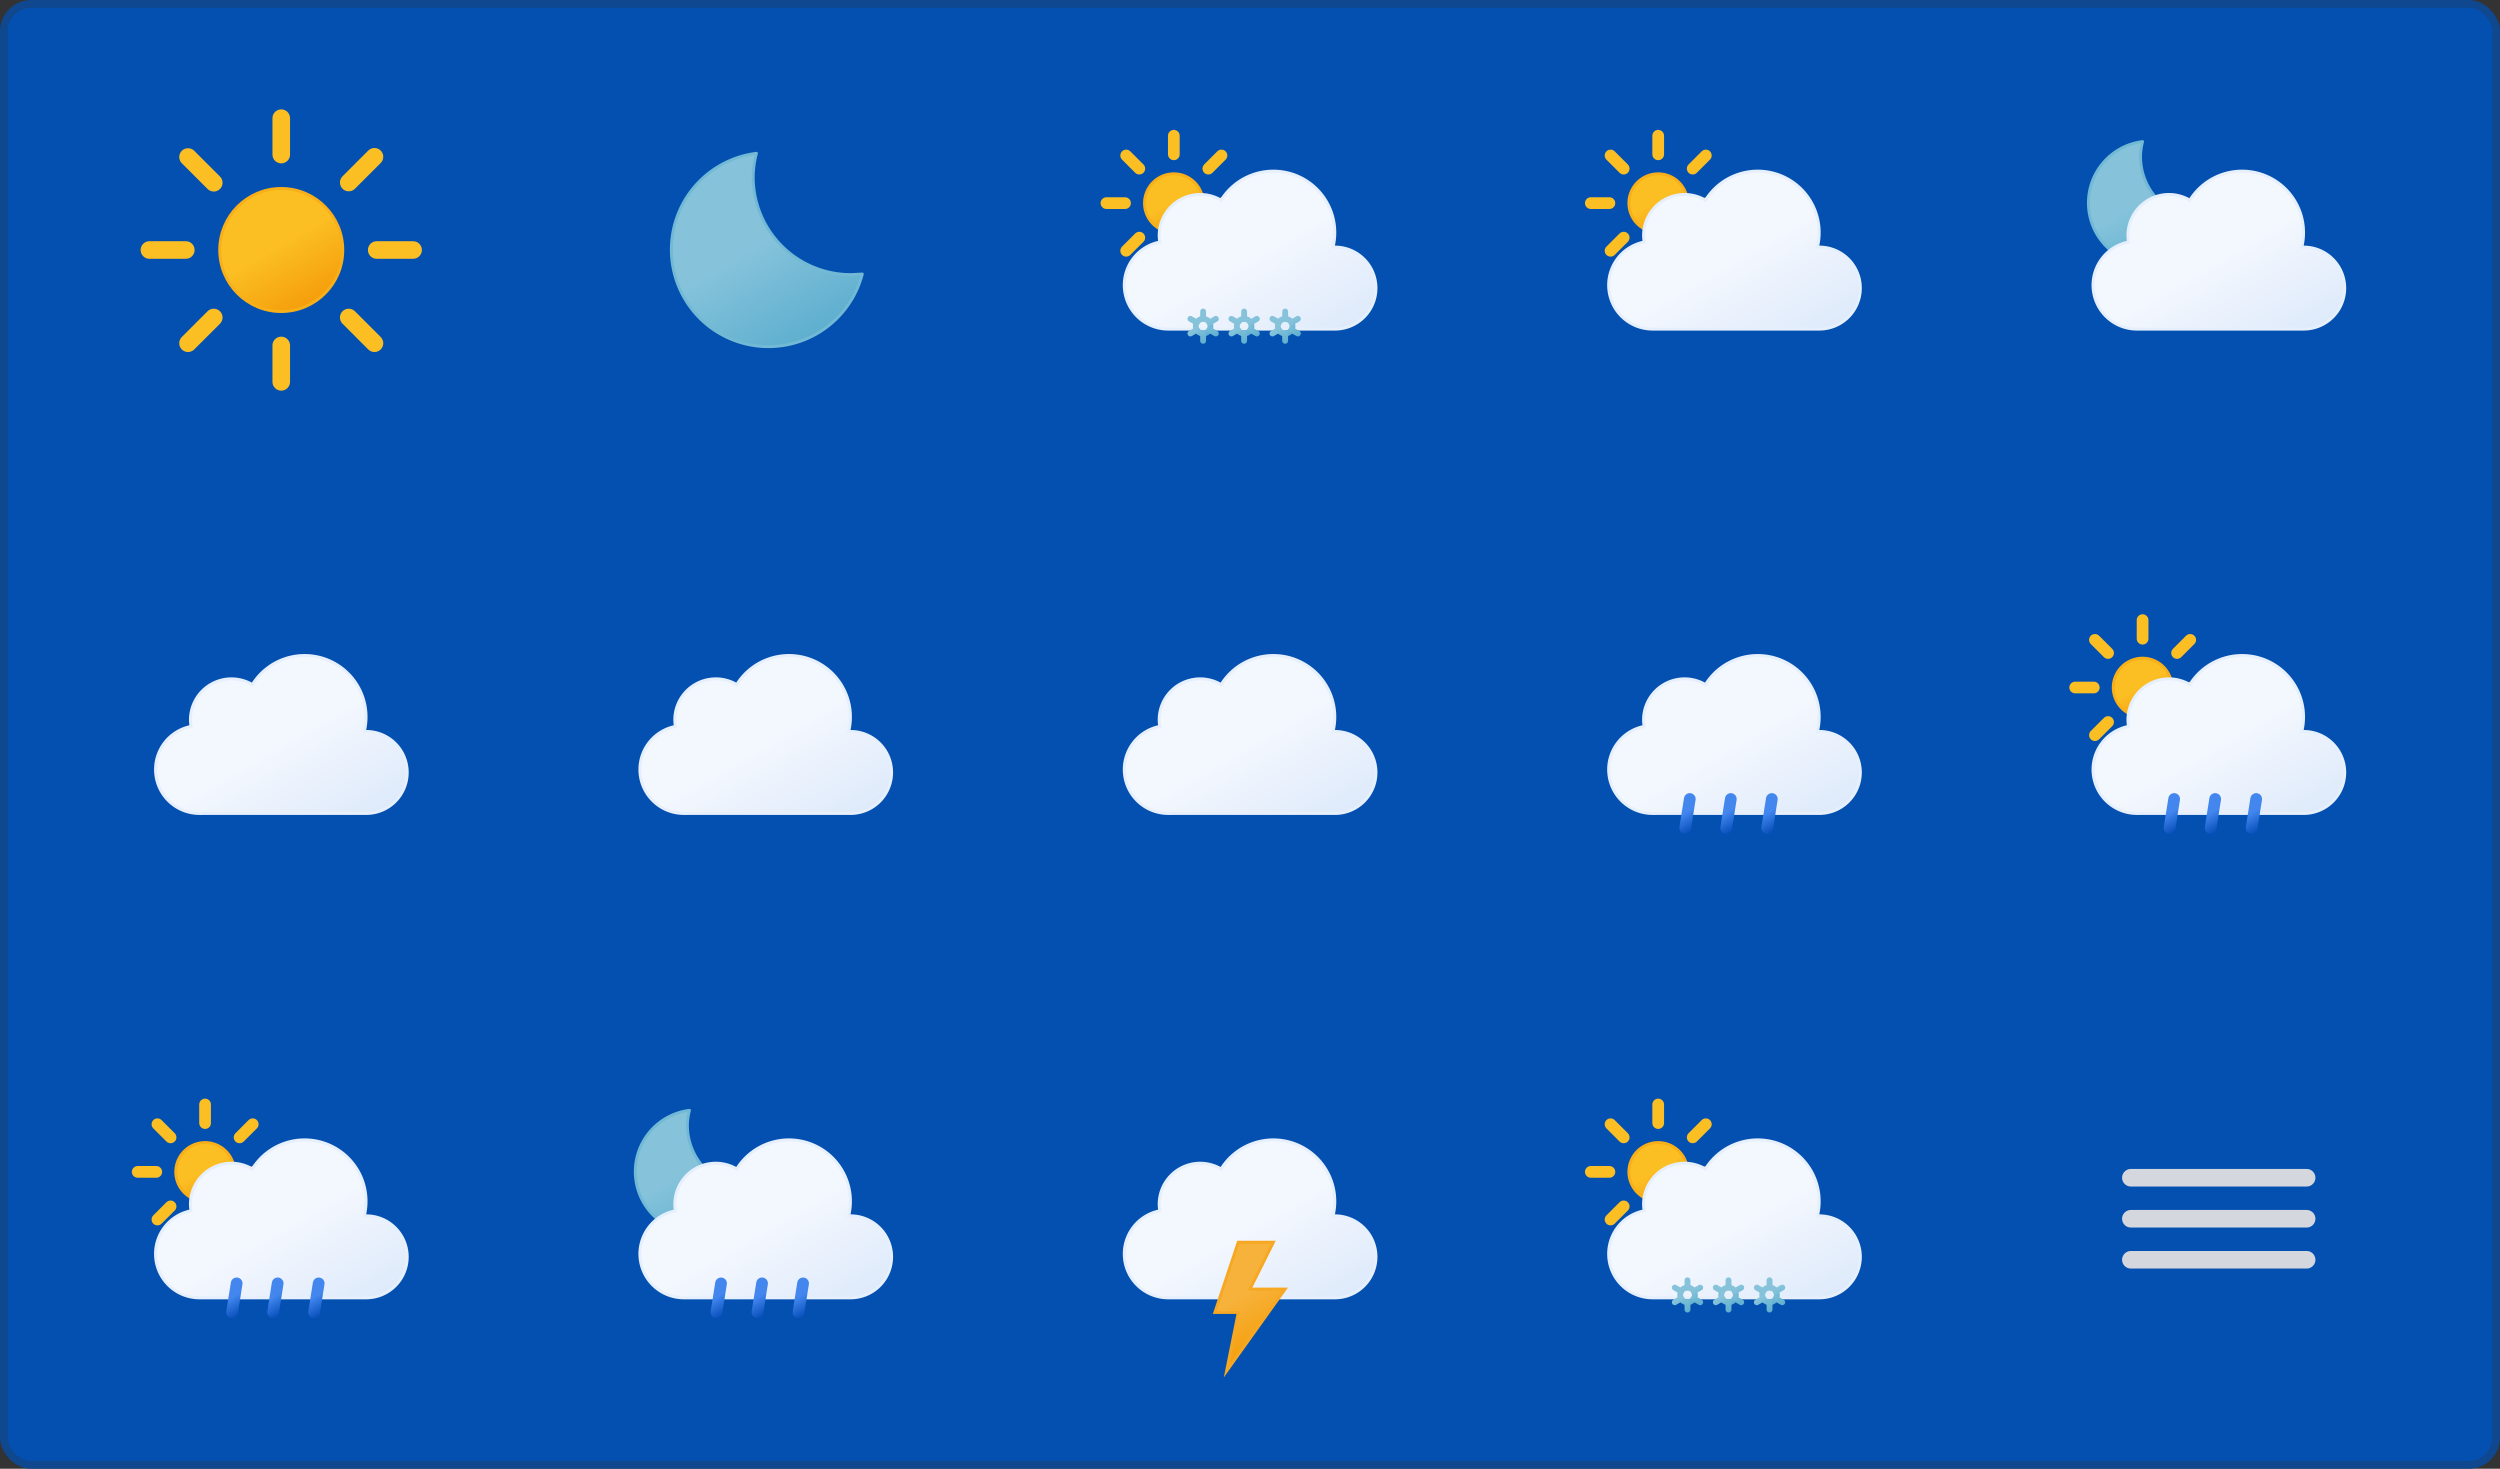 <svg xmlns="http://www.w3.org/2000/svg" width="320" height="188" fill="none" xmlns:v="https://vecta.io/nano"><rect width="100%" height="100%" fill="#333333" stroke="none"/><style><![CDATA[.B{stroke-miterlimit:10}.C{stroke-linecap:round}.D{stroke-width:.375}.E{stroke-width:1.5}.F{stroke:#e6effc}.G{stroke:#f8af18}.H{stroke:#fbbf24}.I{stroke:#72b9d5}.J{stroke-linejoin:round}.K{stroke-width:2.25}]]></style><rect x=".5" y=".5" width="319" height="187" rx="3.5" fill="#0350b1"/><rect x=".5" y=".5" width="319" height="187" rx="3.5" stroke="#0f488e"/><g class="B"><path d="M36 39.875c4.349 0 7.875-3.526 7.875-7.875S40.349 24.125 36 24.125 28.125 27.651 28.125 32s3.526 7.875 7.875 7.875z" fill="url(#A)" class="D G"/><path d="M36 19.783v-4.657m0 33.75v-4.657m8.64-20.857l3.292-3.293M24.068 43.933l3.293-3.292m0-17.25l-3.293-3.293m23.865 23.835L44.64 40.64M23.783 32h-4.657m33.75 0h-4.657" class="C H K"/></g><g class="D"><path d="M108.995 35.15c-1.641.012-3.269-.3-4.79-.917s-2.906-1.529-4.074-2.681a12.49 12.49 0 0 1-2.738-4.037c-.638-1.512-.973-3.136-.983-4.777.003-1.051.142-2.097.413-3.113a12.42 12.42 0 0 0-10.076 7.909 12.42 12.42 0 0 0 2.271 12.606 12.42 12.42 0 0 0 12.203 3.895 12.42 12.42 0 0 0 9.154-8.96l-1.38.075z" fill="url(#B)" class="I J"/><use href="#n" fill="url(#C)" class="B G"/></g><path d="M150.25 19.753v-2.378m0 17.25v-2.377m4.417-10.665l1.68-1.68m-12.195 12.195l1.68-1.68m0-8.835l-1.68-1.68m12.195 12.195l-1.68-1.68M141.625 26h2.378m14.872 0h-2.378" class="B C E H"/><use href="#o" fill="url(#D)" class="B D F"/><g stroke-width=".75" class="B"><path d="M159.25 42.688C159.768 42.688 160.188 42.268 160.188 41.75C160.188 41.232 159.768 40.812 159.25 40.812C158.732 40.812 158.312 41.232 158.312 41.75C158.312 42.268 158.732 42.688 159.25 42.688Z" stroke="url(#E)"/><path d="M160.878 42.688L160.06 42.215M158.44 41.285L157.623 40.812M159.25 39.875V40.812M159.25 43.625V42.688M158.44 42.215L157.623 42.688M160.878 40.812L160.06 41.285" stroke="url(#F)" class="C"/><path d="M154 42.688C154.518 42.688 154.938 42.268 154.938 41.75C154.938 41.232 154.518 40.812 154 40.812C153.482 40.812 153.062 41.232 153.062 41.75C153.062 42.268 153.482 42.688 154 42.688Z" stroke="url(#G)"/><path d="M155.628 42.688L154.81 42.215M153.19 41.285L152.373 40.812M154 39.875V40.812M154 43.625V42.688M153.19 42.215L152.373 42.688M155.628 40.812L154.81 41.285" stroke="url(#H)" class="C"/><path d="M164.5 42.688C165.018 42.688 165.438 42.268 165.438 41.75C165.438 41.232 165.018 40.812 164.5 40.812C163.982 40.812 163.562 41.232 163.562 41.75C163.562 42.268 163.982 42.688 164.5 42.688Z" stroke="url(#I)"/><path d="M166.128 42.688L165.31 42.215M163.69 41.285L162.873 40.812M164.5 39.875V40.812M164.5 43.625V42.688M163.69 42.215L162.873 42.688M166.128 40.812L165.31 41.285" stroke="url(#J)" class="C"/></g><use href="#n" x="62" fill="url(#C)" class="B D G"/><path d="M212.25 19.753v-2.378m0 17.25v-2.377m4.417-10.665l1.68-1.68m-12.195 12.195l1.68-1.68m0-8.835l-1.68-1.68m12.195 12.195l-1.68-1.68M203.625 26h2.378m14.872 0h-2.378" class="B C E H"/><g class="D"><use href="#o" x="62" fill="url(#D)" class="B F"/><path d="M281.998 28.01c-1.045.007-2.081-.192-3.049-.586a7.95 7.95 0 0 1-4.335-4.278c-.407-.963-.619-1.996-.626-3.041a7.88 7.88 0 0 1 .262-1.98c-1.425.177-2.776.739-3.906 1.626s-1.997 2.065-2.508 3.407a7.9 7.9 0 0 0-.391 4.213c.254 1.414.889 2.731 1.837 3.811s2.171 1.881 3.539 2.318 2.83.492 4.228.161a7.9 7.9 0 0 0 5.826-5.704 8.59 8.59 0 0 1-.877.053z" fill="url(#K)" class="I J"/><g class="B F"><use href="#o" x="124" fill="url(#D)"/><path d="M46.875 93.625h-.24c.441-1.819.219-3.735-.625-5.405a7.87 7.87 0 0 0-9.418-3.943 7.87 7.87 0 0 0-4.289 3.348 5.25 5.25 0 0 0-5.269-.05 5.25 5.25 0 0 0-2.658 4.55 5.41 5.41 0 0 0 .075.855c-1.369.268-2.59 1.035-3.425 2.153s-1.225 2.506-1.094 3.895.773 2.679 1.802 3.621 2.372 1.468 3.767 1.476a3.35 3.35 0 0 0 .375 0h21a5.25 5.25 0 0 0 5.25-5.25 5.25 5.25 0 0 0-5.25-5.25z" fill="url(#L)"/><path d="M108.875 93.625h-.24a7.87 7.87 0 0 0-4.608-9.112c-1.726-.723-3.653-.806-5.436-.236a7.87 7.87 0 0 0-4.289 3.348 5.25 5.25 0 0 0-5.269-.05 5.25 5.25 0 0 0-2.658 4.55 5.41 5.41 0 0 0 .075.855c-1.369.268-2.59 1.035-3.425 2.153s-1.225 2.506-1.094 3.895.773 2.679 1.802 3.621 2.372 1.468 3.767 1.476a3.35 3.35 0 0 0 .375 0h21c1.392 0 2.728-.553 3.712-1.538s1.538-2.32 1.538-3.712a5.25 5.25 0 0 0-5.25-5.25z" fill="url(#M)"/><use href="#p" fill="url(#N)"/><use href="#p" x="62" fill="url(#N)"/></g></g><g class="C E B"><path d="M216.293 102.272L215.708 105.977" stroke="url(#O)"/><path d="M221.543 102.272L220.958 105.977" stroke="url(#P)"/><path d="M226.793 102.272L226.208 105.977" stroke="url(#Q)"/></g><use href="#n" x="124" y="62" fill="url(#C)" class="B D G"/><path d="M274.25 81.753v-2.377m0 17.25v-2.377m4.417-10.665l1.68-1.68m-12.195 12.195l1.68-1.68m0-8.835l-1.68-1.68m12.195 12.195l-1.68-1.68M265.625 88h2.378m14.872 0h-2.378" class="B C E H"/><use href="#p" x="124" fill="url(#N)" class="B D F"/><g class="C E B"><path d="M278.293 102.272L277.708 105.977" stroke="url(#R)"/><path d="M283.543 102.272L282.958 105.977" stroke="url(#S)"/><path d="M288.793 102.272L288.208 105.977" stroke="url(#T)"/></g><use href="#n" x="-124" y="124" fill="url(#U)" class="B D G"/><path d="M26.25 143.753v-2.378m0 17.25v-2.377m4.418-10.665l1.68-1.681m-12.195 12.196l1.68-1.681m0-8.834l-1.68-1.681m12.195 12.196l-1.68-1.681M17.625 150h2.378m14.872 0h-2.377" class="B C E H"/><path d="M46.875 155.625h-.24a7.87 7.87 0 0 0-4.608-9.112c-1.726-.722-3.653-.806-5.436-.236s-3.303 1.758-4.289 3.348a5.25 5.25 0 0 0-2.628-.734c-.925-.009-1.836.227-2.641.684a5.25 5.25 0 0 0-1.941 1.917c-.467.799-.714 1.708-.717 2.633a5.41 5.41 0 0 0 .075.855c-1.369.268-2.59 1.036-3.425 2.153s-1.225 2.506-1.094 3.895.773 2.679 1.802 3.621 2.372 1.468 3.767 1.476a3.35 3.35 0 0 0 .375 0h21a5.25 5.25 0 0 0 5.25-5.25 5.25 5.25 0 0 0-5.25-5.25z" fill="url(#V)" class="B D F"/><g class="C E B"><path d="M30.293 164.272L29.707 167.977" stroke="url(#W)"/><path d="M35.542 164.272L34.958 167.977" stroke="url(#X)"/><path d="M40.792 164.272L40.208 167.977" stroke="url(#Y)"/></g><g class="D"><path d="M95.998 152.01c-1.045.007-2.081-.192-3.049-.586s-1.849-.973-2.593-1.708-1.336-1.607-1.742-2.57a7.96 7.96 0 0 1-.626-3.041c.003-.668.091-1.334.263-1.98-1.425.177-2.776.739-3.906 1.626a7.91 7.91 0 0 0-2.508 3.407c-.511 1.343-.646 2.799-.392 4.213s.89 2.732 1.837 3.812 2.171 1.881 3.54 2.318a7.91 7.91 0 0 0 4.228.16 7.9 7.9 0 0 0 5.826-5.703l-.877.052z" fill="url(#Z)" class="I J"/><path d="M108.875 155.625h-.24a7.87 7.87 0 0 0-4.608-9.112 7.87 7.87 0 0 0-5.436-.236c-1.782.571-3.303 1.758-4.289 3.348a5.25 5.25 0 0 0-2.628-.734c-.925-.009-1.837.227-2.641.684a5.25 5.25 0 0 0-1.941 1.917c-.467.799-.714 1.708-.717 2.633a5.41 5.41 0 0 0 .075.855c-1.369.268-2.59 1.036-3.425 2.153s-1.225 2.506-1.094 3.895.773 2.679 1.802 3.621 2.372 1.468 3.767 1.476a3.35 3.35 0 0 0 .375 0h21c1.392 0 2.728-.553 3.712-1.538s1.538-2.32 1.538-3.712-.553-2.728-1.538-3.712-2.32-1.538-3.712-1.538z" fill="url(#a)" class="B F"/></g><g class="C E B"><path d="M92.293 164.272L91.707 167.977" stroke="url(#b)"/><path d="M97.543 164.272L96.957 167.977" stroke="url(#c)"/><path d="M102.793 164.272L102.208 167.977" stroke="url(#d)"/></g><g class="D B"><use href="#q" fill="url(#e)" class="F"/><path d="M158.5 159l-3 9h3l-1.5 7.5 7.5-10.5H160l3-6h-4.5z" fill="url(#f)" stroke="#f6a823"/><use href="#n" x="62" y="124" fill="url(#U)" class="G"/></g><path d="M212.25 143.753v-2.378m0 17.25v-2.377m4.417-10.665l1.68-1.681m-12.195 12.196l1.68-1.681m0-8.834l-1.68-1.681m12.195 12.196l-1.68-1.681M203.625 150h2.378m14.872 0h-2.378" class="B C E H"/><use href="#q" x="62" fill="url(#e)" class="B D F"/><g stroke-width=".75" class="B"><path d="M221.25 166.688C221.768 166.688 222.188 166.268 222.188 165.75C222.188 165.232 221.768 164.812 221.25 164.812C220.732 164.812 220.312 165.232 220.312 165.75C220.312 166.268 220.732 166.688 221.25 166.688Z" stroke="url(#g)"/><path d="M222.878 166.688L222.06 166.215M220.44 165.285L219.623 164.812M221.25 163.875V164.812M221.25 167.625V166.688M220.44 166.215L219.623 166.688M222.878 164.812L222.06 165.285" stroke="url(#h)" class="C"/><path d="M216 166.688C216.518 166.688 216.938 166.268 216.938 165.75C216.938 165.232 216.518 164.812 216 164.812C215.482 164.812 215.062 165.232 215.062 165.75C215.062 166.268 215.482 166.688 216 166.688Z" stroke="url(#i)"/><path d="M217.628 166.688L216.81 166.215M215.19 165.285L214.373 164.812M216 163.875V164.812M216 167.625V166.688M215.19 166.215L214.373 166.688M217.628 164.812L216.81 165.285" stroke="url(#j)" class="C"/><path d="M226.5 166.688C227.018 166.688 227.438 166.268 227.438 165.75C227.438 165.232 227.018 164.812 226.5 164.812C225.982 164.812 225.562 165.232 225.562 165.75C225.562 166.268 225.982 166.688 226.5 166.688Z" stroke="url(#k)"/><path d="M228.128 166.688L227.31 166.215M225.69 165.285L224.873 164.812M226.5 163.875V164.812M226.5 167.625V166.688M225.69 166.215L224.873 166.688M228.128 164.812L227.31 165.285" stroke="url(#l)" class="C"/></g><g class="K B C"><path d="M272.75 150.75H295.25" stroke="url(#m)"/><path d="M272.75 156H295.25" stroke="url(#m)"/><path d="M272.75 161.25H295.25" stroke="url(#m)"/></g><defs><linearGradient id="A" x1="32.063" y1="25.183" x2="39.938" y2="38.818" href="#r"><stop stop-color="#fbbf24"/><stop offset=".45" stop-color="#fbbf24"/><stop offset="1" stop-color="#f59e0b"/></linearGradient><linearGradient id="B" x1="90.44" y1="22.063" x2="102.89" y2="43.64" href="#r"><stop stop-color="#86c3db"/><stop offset=".45" stop-color="#86c3db"/><stop offset="1" stop-color="#5eafcf"/></linearGradient><linearGradient id="C" x1="148.375" y1="22.753" x2="152.125" y2="29.248" href="#r"><stop stop-color="#fbbf24"/><stop offset=".45" stop-color="#fbbf24"/><stop offset="1" stop-color="#f59e0b"/></linearGradient><linearGradient id="D" x1="152.92" y1="24.47" x2="165.4" y2="46.1" href="#r"><stop stop-color="#f3f7fe"/><stop offset=".45" stop-color="#f3f7fe"/><stop offset="1" stop-color="#deeafb"/></linearGradient><linearGradient id="E" x1="158.59" y1="40.61" x2="159.91" y2="42.89" href="#r"><stop stop-color="#86c3db"/><stop offset=".45" stop-color="#86c3db"/><stop offset="1" stop-color="#5eafcf"/></linearGradient><linearGradient id="F" x1="158.253" y1="40.018" x2="160.248" y2="43.483" href="#r"><stop stop-color="#86c3db"/><stop offset=".45" stop-color="#86c3db"/><stop offset="1" stop-color="#5eafcf"/></linearGradient><linearGradient id="G" x1="153.34" y1="40.61" x2="154.66" y2="42.89" href="#r"><stop stop-color="#86c3db"/><stop offset=".45" stop-color="#86c3db"/><stop offset="1" stop-color="#5eafcf"/></linearGradient><linearGradient id="H" x1="153.003" y1="40.018" x2="154.998" y2="43.483" href="#r"><stop stop-color="#86c3db"/><stop offset=".45" stop-color="#86c3db"/><stop offset="1" stop-color="#5eafcf"/></linearGradient><linearGradient id="I" x1="163.84" y1="40.61" x2="165.16" y2="42.89" href="#r"><stop stop-color="#86c3db"/><stop offset=".45" stop-color="#86c3db"/><stop offset="1" stop-color="#5eafcf"/></linearGradient><linearGradient id="J" x1="163.503" y1="40.018" x2="165.498" y2="43.483" href="#r"><stop stop-color="#86c3db"/><stop offset=".45" stop-color="#86c3db"/><stop offset="1" stop-color="#5eafcf"/></linearGradient><linearGradient id="K" x1="270.185" y1="19.678" x2="278.113" y2="33.403" href="#r"><stop stop-color="#86c3db"/><stop offset=".45" stop-color="#86c3db"/><stop offset="1" stop-color="#5eafcf"/></linearGradient><linearGradient id="L" x1="28.92" y1="86.47" x2="41.4" y2="108.1" href="#r"><stop stop-color="#f3f7fe"/><stop offset=".45" stop-color="#f3f7fe"/><stop offset="1" stop-color="#deeafb"/></linearGradient><linearGradient id="M" x1="90.92" y1="86.47" x2="103.4" y2="108.1" href="#r"><stop stop-color="#f3f7fe"/><stop offset=".45" stop-color="#f3f7fe"/><stop offset="1" stop-color="#deeafb"/></linearGradient><linearGradient id="N" x1="152.92" y1="86.47" x2="165.4" y2="108.1" href="#r"><stop stop-color="#f3f7fe"/><stop offset=".45" stop-color="#f3f7fe"/><stop offset="1" stop-color="#deeafb"/></linearGradient><linearGradient id="O" x1="214.898" y1="102.212" x2="217.103" y2="106.037" href="#r"><stop stop-color="#4286ee"/><stop offset=".45" stop-color="#4286ee"/><stop offset="1" stop-color="#0950bc"/></linearGradient><linearGradient id="P" x1="220.148" y1="102.212" x2="222.353" y2="106.037" href="#r"><stop stop-color="#4286ee"/><stop offset=".45" stop-color="#4286ee"/><stop offset="1" stop-color="#0950bc"/></linearGradient><linearGradient id="Q" x1="225.398" y1="102.212" x2="227.603" y2="106.037" href="#r"><stop stop-color="#4286ee"/><stop offset=".45" stop-color="#4286ee"/><stop offset="1" stop-color="#0950bc"/></linearGradient><linearGradient id="R" x1="276.898" y1="102.212" x2="279.103" y2="106.037" href="#r"><stop stop-color="#4286ee"/><stop offset=".45" stop-color="#4286ee"/><stop offset="1" stop-color="#0950bc"/></linearGradient><linearGradient id="S" x1="282.148" y1="102.212" x2="284.353" y2="106.037" href="#r"><stop stop-color="#4286ee"/><stop offset=".45" stop-color="#4286ee"/><stop offset="1" stop-color="#0950bc"/></linearGradient><linearGradient id="T" x1="287.398" y1="102.212" x2="289.603" y2="106.037" href="#r"><stop stop-color="#4286ee"/><stop offset=".45" stop-color="#4286ee"/><stop offset="1" stop-color="#0950bc"/></linearGradient><linearGradient id="U" x1="148.375" y1="22.752" x2="152.125" y2="29.248" href="#r"><stop stop-color="#fbbf24"/><stop offset=".45" stop-color="#fbbf24"/><stop offset="1" stop-color="#f59e0b"/></linearGradient><linearGradient id="V" x1="28.92" y1="148.47" x2="41.4" y2="170.1" href="#r"><stop stop-color="#f3f7fe"/><stop offset=".45" stop-color="#f3f7fe"/><stop offset="1" stop-color="#deeafb"/></linearGradient><linearGradient id="W" x1="28.898" y1="164.212" x2="31.103" y2="168.037" href="#r"><stop stop-color="#4286ee"/><stop offset=".45" stop-color="#4286ee"/><stop offset="1" stop-color="#0950bc"/></linearGradient><linearGradient id="X" x1="34.148" y1="164.212" x2="36.353" y2="168.037" href="#r"><stop stop-color="#4286ee"/><stop offset=".45" stop-color="#4286ee"/><stop offset="1" stop-color="#0950bc"/></linearGradient><linearGradient id="Y" x1="39.398" y1="164.212" x2="41.603" y2="168.037" href="#r"><stop stop-color="#4286ee"/><stop offset=".45" stop-color="#4286ee"/><stop offset="1" stop-color="#0950bc"/></linearGradient><linearGradient id="Z" x1="84.185" y1="143.677" x2="92.113" y2="157.402" href="#r"><stop stop-color="#86c3db"/><stop offset=".45" stop-color="#86c3db"/><stop offset="1" stop-color="#5eafcf"/></linearGradient><linearGradient id="a" x1="90.92" y1="148.47" x2="103.4" y2="170.1" href="#r"><stop stop-color="#f3f7fe"/><stop offset=".45" stop-color="#f3f7fe"/><stop offset="1" stop-color="#deeafb"/></linearGradient><linearGradient id="b" x1="90.898" y1="164.212" x2="93.103" y2="168.037" href="#r"><stop stop-color="#4286ee"/><stop offset=".45" stop-color="#4286ee"/><stop offset="1" stop-color="#0950bc"/></linearGradient><linearGradient id="c" x1="96.148" y1="164.212" x2="98.353" y2="168.037" href="#r"><stop stop-color="#4286ee"/><stop offset=".45" stop-color="#4286ee"/><stop offset="1" stop-color="#0950bc"/></linearGradient><linearGradient id="d" x1="101.398" y1="164.212" x2="103.603" y2="168.037" href="#r"><stop stop-color="#4286ee"/><stop offset=".45" stop-color="#4286ee"/><stop offset="1" stop-color="#0950bc"/></linearGradient><linearGradient id="e" x1="152.92" y1="148.47" x2="165.4" y2="170.1" href="#r"><stop stop-color="#f3f7fe"/><stop offset=".45" stop-color="#f3f7fe"/><stop offset="1" stop-color="#deeafb"/></linearGradient><linearGradient id="f" x1="156.055" y1="160.41" x2="162.82" y2="172.14" href="#r"><stop stop-color="#f7b23b"/><stop offset=".45" stop-color="#f7b23b"/><stop offset="1" stop-color="#f59e0b"/></linearGradient><linearGradient id="g" x1="220.59" y1="164.61" x2="221.91" y2="166.89" href="#r"><stop stop-color="#86c3db"/><stop offset=".45" stop-color="#86c3db"/><stop offset="1" stop-color="#5eafcf"/></linearGradient><linearGradient id="h" x1="220.253" y1="164.018" x2="222.248" y2="167.482" href="#r"><stop stop-color="#86c3db"/><stop offset=".45" stop-color="#86c3db"/><stop offset="1" stop-color="#5eafcf"/></linearGradient><linearGradient id="i" x1="215.34" y1="164.61" x2="216.66" y2="166.89" href="#r"><stop stop-color="#86c3db"/><stop offset=".45" stop-color="#86c3db"/><stop offset="1" stop-color="#5eafcf"/></linearGradient><linearGradient id="j" x1="215.003" y1="164.018" x2="216.998" y2="167.483" href="#r"><stop stop-color="#86c3db"/><stop offset=".45" stop-color="#86c3db"/><stop offset="1" stop-color="#5eafcf"/></linearGradient><linearGradient id="k" x1="225.84" y1="164.61" x2="227.16" y2="166.89" href="#r"><stop stop-color="#86c3db"/><stop offset=".45" stop-color="#86c3db"/><stop offset="1" stop-color="#5eafcf"/></linearGradient><linearGradient id="l" x1="225.503" y1="164.018" x2="227.498" y2="167.482" href="#r"><stop stop-color="#86c3db"/><stop offset=".45" stop-color="#86c3db"/><stop offset="1" stop-color="#5eafcf"/></linearGradient><linearGradient id="m" x1="nan" y1="nan" x2="nan" y2="nan" href="#r"><stop stop-color="#d4d7dd"/><stop offset=".45" stop-color="#d4d7dd"/><stop offset="1" stop-color="#bec1c6"/></linearGradient><path id="n" d="M150.25 29.75a3.75 3.75 0 1 0 0-7.5 3.75 3.75 0 1 0 0 7.5z"/><path id="o" d="M170.875 31.625h-.24a7.87 7.87 0 0 0-4.608-9.112 7.87 7.87 0 0 0-9.725 3.112 5.25 5.25 0 0 0-5.269-.05 5.25 5.25 0 0 0-2.658 4.55 5.33 5.33 0 0 0 .075.855c-1.369.268-2.59 1.036-3.425 2.153s-1.225 2.506-1.094 3.895.773 2.68 1.802 3.622 2.372 1.468 3.767 1.476a3.17 3.17 0 0 0 .375 0h21a5.25 5.25 0 0 0 5.25-5.25 5.25 5.25 0 0 0-5.25-5.25z"/><path id="p" d="M170.875 93.625h-.24a7.87 7.87 0 0 0-4.608-9.112 7.87 7.87 0 0 0-9.725 3.112 5.25 5.25 0 0 0-5.269-.05 5.25 5.25 0 0 0-2.658 4.55 5.33 5.33 0 0 0 .075.855c-1.369.268-2.59 1.035-3.425 2.153s-1.225 2.506-1.094 3.895.773 2.679 1.802 3.621 2.372 1.468 3.767 1.476a3.35 3.35 0 0 0 .375 0h21c1.392 0 2.728-.553 3.712-1.538s1.538-2.32 1.538-3.712a5.25 5.25 0 0 0-5.25-5.25z"/><path id="q" d="M170.875 155.625h-.24a7.87 7.87 0 0 0-4.608-9.112c-1.726-.722-3.653-.806-5.436-.236s-3.303 1.758-4.289 3.348a5.25 5.25 0 0 0-2.627-.734c-.926-.009-1.837.227-2.642.684a5.25 5.25 0 0 0-1.941 1.917c-.467.799-.714 1.708-.717 2.633.002.287.027.572.075.855-1.369.268-2.59 1.036-3.425 2.153s-1.225 2.506-1.094 3.895.773 2.679 1.802 3.621 2.372 1.468 3.767 1.476a3.35 3.35 0 0 0 .375 0h21c1.392 0 2.728-.553 3.712-1.538s1.538-2.32 1.538-3.712-.553-2.728-1.538-3.712-2.32-1.538-3.712-1.538z"/><linearGradient id="r" gradientUnits="userSpaceOnUse"/></defs></svg>